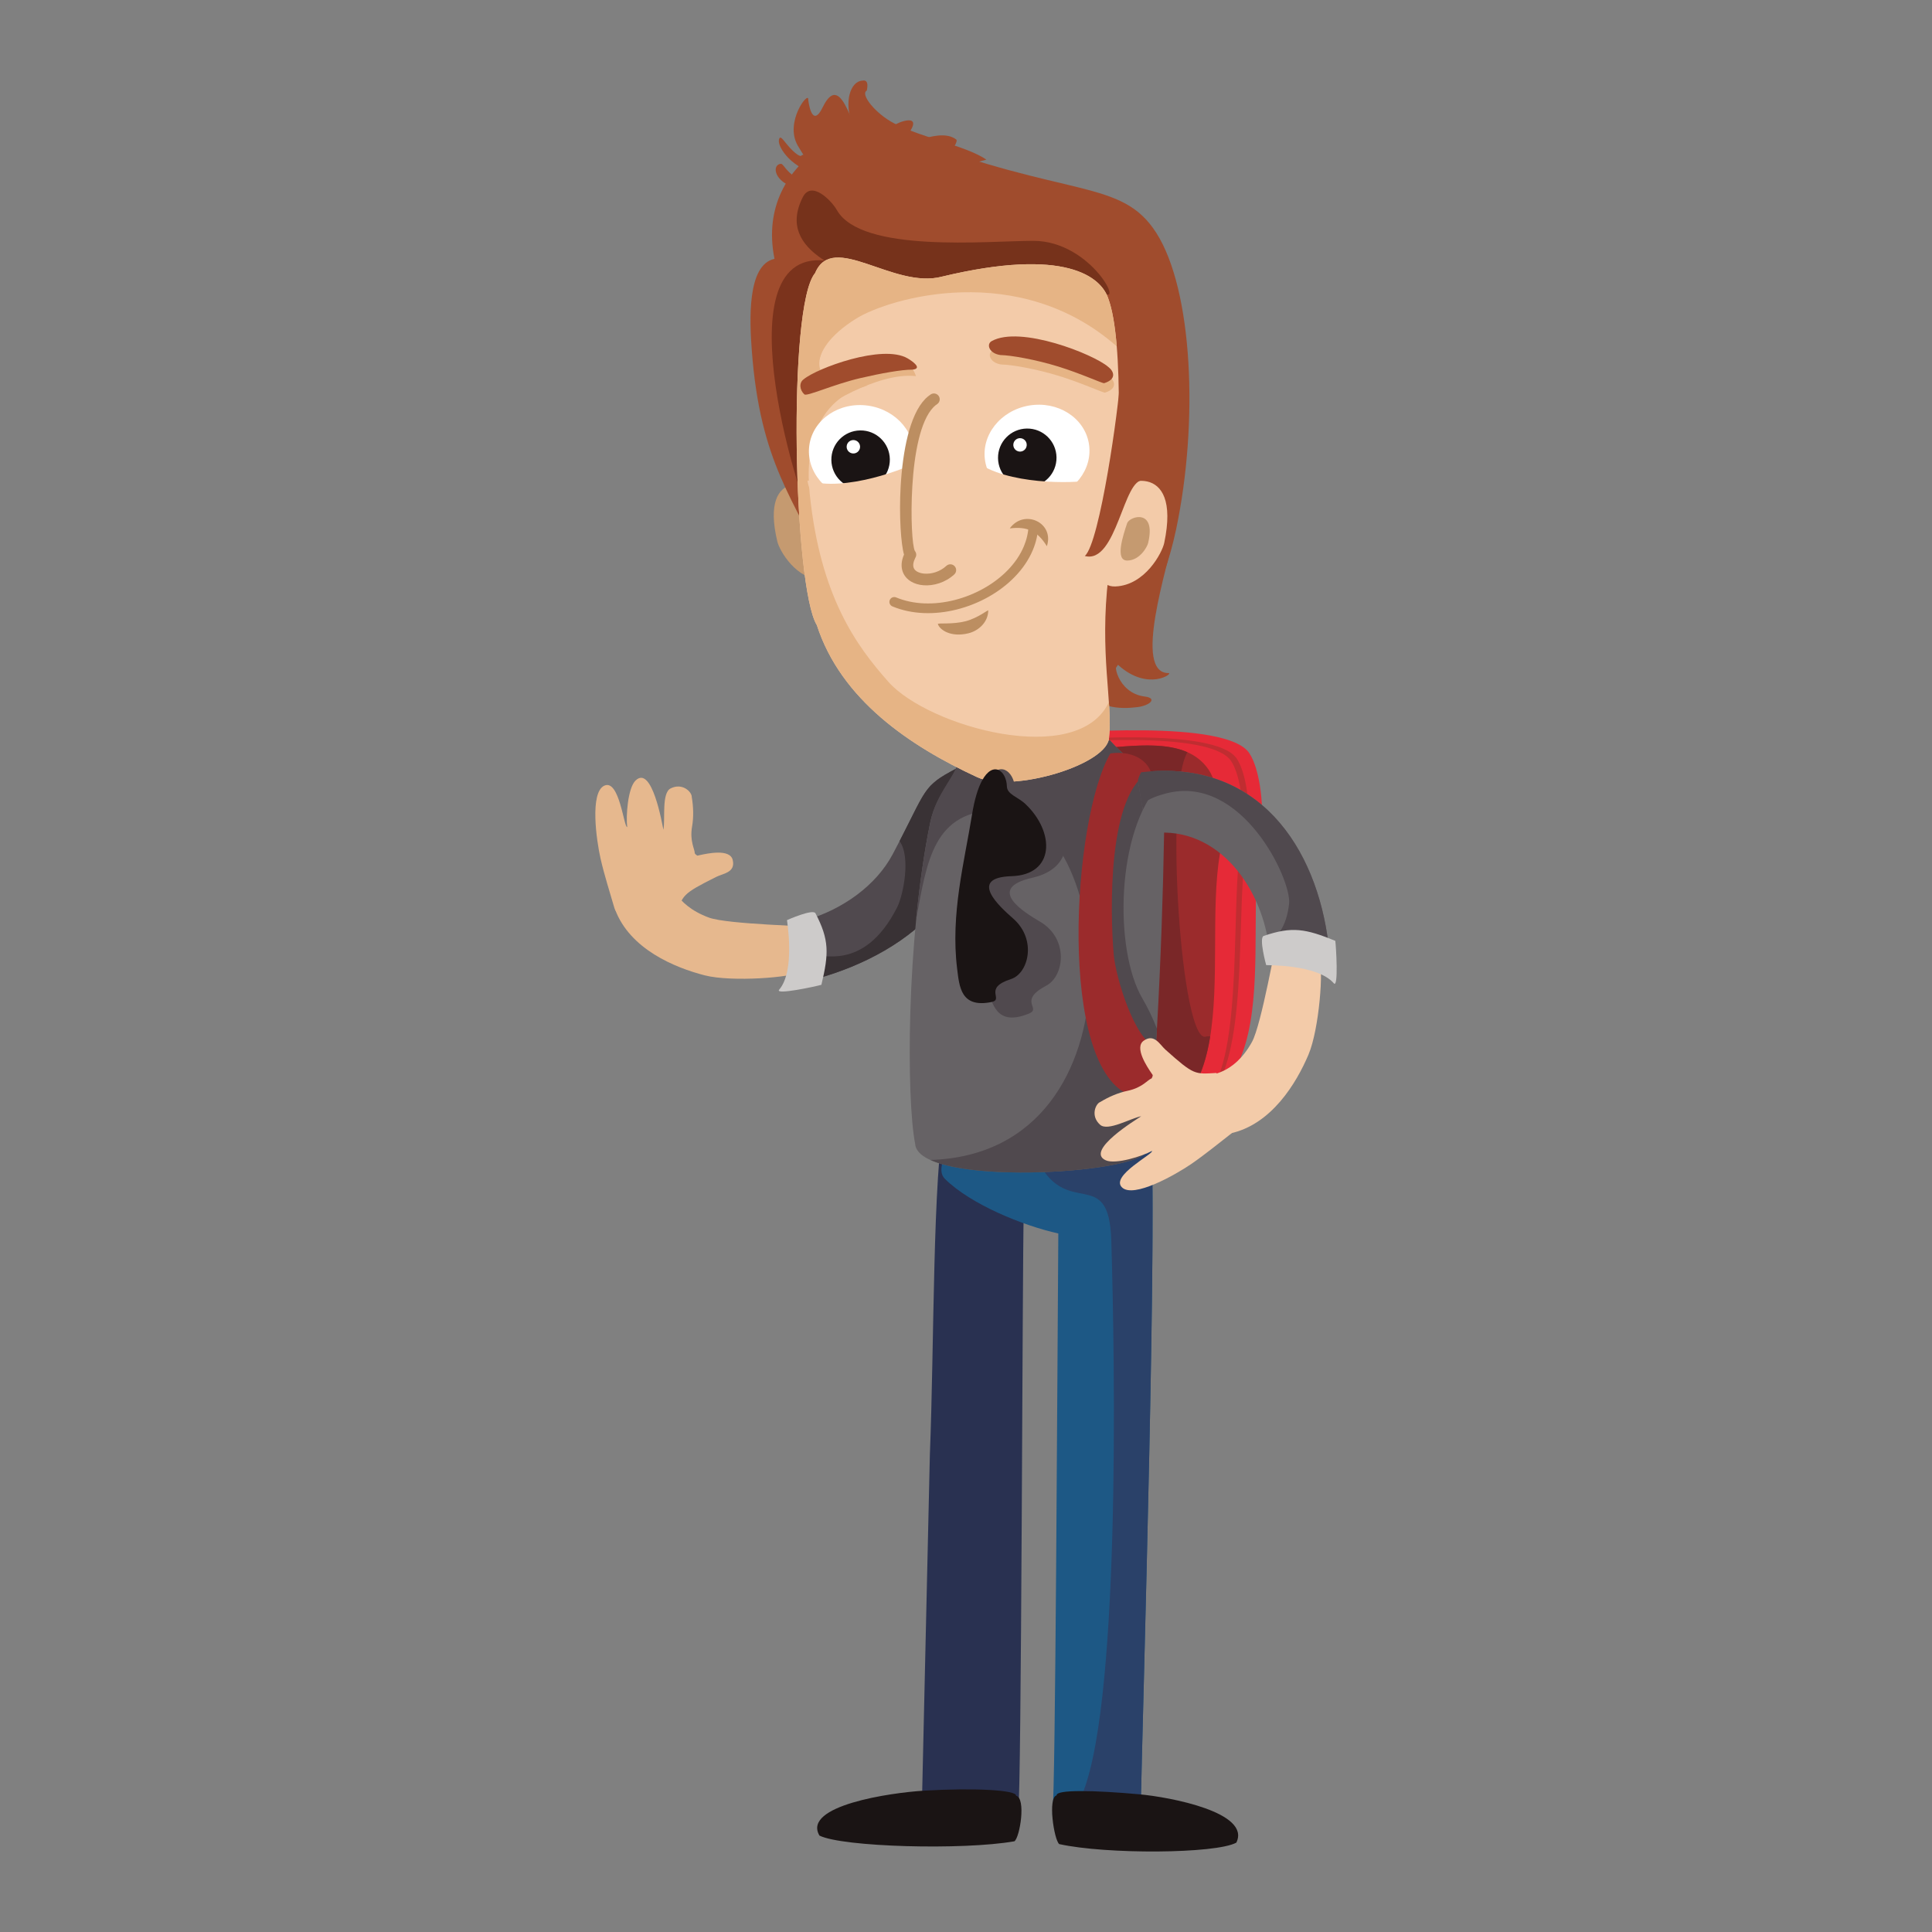 <?xml version="1.0" encoding="utf-8"?>
<!-- Designed by Vexels.com - 2016 All Rights Reserved - https://vexels.com/terms-and-conditions/  -->

<svg version="1.1" id="Layer_1" xmlns="http://www.w3.org/2000/svg" xmlns:xlink="http://www.w3.org/1999/xlink" x="0px" y="0px"
	 width="1200px" height="1200px" viewBox="0 0 1200 1200" enable-background="new 0 0 1200 1200" xml:space="preserve">
<rect x="0" y="0" width="1200" height="1200" fill="#808080" stroke="none"/>
<g>
	<g>
		<defs>
			<path id="SVGID_1_" d="M599.409,474.561c21.429,72.591-33.344,117.059-92.244,133.359c-8.904,2.461-11.175-35.093-6.466-36.471
				c22.836-6.67,43.479-21.527,53.733-40.801C577.813,486.647,571.241,489.052,599.409,474.561z"/>
		</defs>
		<use xlink:href="#SVGID_1_"  overflow="visible" fill-rule="evenodd" clip-rule="evenodd" fill="#50494E"/>
		<clipPath id="SVGID_2_">
			<use xlink:href="#SVGID_1_"  overflow="visible"/>
		</clipPath>
		<g clip-path="url(#SVGID_2_)">
			<path fill-rule="evenodd" clip-rule="evenodd" fill="#50494E" d="M450.125,349.439c49.996,8.381,101.088-9.024,109.113,43.849
				c12.095,79.769-66.722,35.162-136.315,87.817c-31.804,24.066-21.133,62.041,34.006,17.396
				c29.325-23.737,113.169-33.33,140.917-2.424c3.279,3.663,10.033,8.117,12.294,12.428l16.318-48.849L600.69,339.545
				L450.125,349.439z"/>
		</g>
	</g>
	<path fill-rule="evenodd" clip-rule="evenodd" fill="#393235" d="M558.729,522.443c7.141,9.755,2.304,33.626-1.517,41.161
		c-21.12,41.564-48.886,27.313-50.99,30.708c-0.028,0.042-1.008,7.729-0.439,13.664c0.444,0.083,0.902,0.064,1.383-0.055
		c58.9-16.3,113.673-60.768,92.244-133.359C573.119,488.09,577.087,486.896,558.729,522.443z"/>
	<path fill-rule="evenodd" clip-rule="evenodd" fill="#E62A37" d="M631.912,457.1c32.049-2.539,129.672-10.268,143.979,10.601
		c6.818,9.945,9.866,35.398,6.938,52.808c-11.217,66.837,22.345,183.285-83.571,168.734c-23.275-3.196-10.227-16.888-10.648-46.124
		c-0.823-57.345,10.662-80.306,13.437-125.468c1.531-24.931-39.163,5.768-43.238-18.58
		C658.443,496.832,631.621,457.118,631.912,457.1z"/>
	<path fill-rule="evenodd" clip-rule="evenodd" fill="#C02D31" d="M633.855,461.216c29.884-2.359,120.912-9.57,134.247,9.884
		c6.369,9.274,9.2,33.012,6.48,49.242c-7.271,43.275,1.027,123.419-19.82,156.296c-9.413,14.839-27.91,5.185-58.108,1.036
		c-21.716-2.983-9.542-15.749-9.931-43.002c-0.768-53.474,9.94-74.889,12.525-116.995c1.429-23.247-36.518,5.38-40.31-17.317
		C658.591,498.275,633.581,461.239,633.855,461.216z"/>
	<path fill-rule="evenodd" clip-rule="evenodd" fill="#E62A37" d="M633.855,462.863c29.116-2.341,117.799-9.501,130.796,9.81
		c6.203,9.204,8.964,32.766,6.309,48.867c-6.813,41.29,1.318,124.922-19.019,157.411c-10.13,16.175-24.926,3.206-56.901-1.263
		c-21.147-2.96-9.297-15.638-9.676-42.692c-0.749-53.058,9.681-74.307,12.206-116.102c1.392-23.067-35.574,5.337-39.269-17.193
		C657.957,499.639,633.591,462.882,633.855,462.863z"/>
	<path fill-rule="evenodd" clip-rule="evenodd" fill="#9B2B2C" d="M672.814,465.846c32.054-2.54,63.562-8.673,77.869,12.197
		c6.832,9.954,9.871,35.407,6.947,52.812c-11.226,66.846,22.341,183.281-83.576,168.734c-23.275-3.191-10.232-16.887-10.653-46.129
		c-0.823-57.341,10.662-80.297,13.441-125.464c1.536-24.926,2.428-22.488-1.646-46.832
		C674.822,478.927,672.518,465.869,672.814,465.846z"/>
	<path fill-rule="evenodd" clip-rule="evenodd" fill="#7A2728" d="M737.542,467.225c-14.552,24.057-3.816,182.513,11.591,176.588
		c0.351-0.139,1.356-0.162,2.562-0.162c-1.97,12.248-5.264,23.358-10.768,32.461l-37.808-19.991L689.826,464.32
		C708.009,462.669,724.988,461.651,737.542,467.225z"/>
	<g>
		<defs>
			<path id="SVGID_3_" d="M586.888,692.837c-7.678,36.67-6.577,142.327-9.334,210.765l-4.889,214.548
				c-0.537,9.098,57.41,16.323,59.728,7.267c2.123-8.279,2.609-343.518,3.446-371.164
				C638.244,674.053,623.554,701.643,586.888,692.837z"/>
		</defs>
		<use xlink:href="#SVGID_3_"  overflow="visible" fill-rule="evenodd" clip-rule="evenodd" fill="#293151"/>
		<clipPath id="SVGID_4_">
			<use xlink:href="#SVGID_3_"  overflow="visible"/>
		</clipPath>
	</g>
	<path fill-rule="evenodd" clip-rule="evenodd" fill="#E6B88E" d="M506.536,579.117l-1.073-3.039
		c-0.745-0.967-53.474-1.818-65.167-6.152c-22.678-8.404-23.358-23.562-24.996-22.757c-5.657,2.784-27.438,14.639-33.247,17.743
		c9.202,24.667,37.137,36.133,55.657,40.893c16.79,4.302,54.653,1.327,60.005-2.322
		C504.372,598.248,507.161,580.889,506.536,579.117z"/>
	<path fill-rule="evenodd" clip-rule="evenodd" fill="#CDCBCA" d="M488.821,571.504c0.027-0.028,16.147-7.188,17.683-4.246
		c8.617,16.503,8.339,25.014,3.682,44.413c-3.247,0.986-29.228,6.545-26.231,3.039C494.159,602.827,488.728,571.638,488.821,571.504
		z"/>
	<path fill-rule="evenodd" clip-rule="evenodd" fill="#E6B88E" d="M433.164,531.462c-1.818-1.129-0.8-0.699-1.647-1.434
		c0.171-2.424-3.293-7.359-1.637-16.79c1.004-5.735,0.819-12.128-0.213-18.187c0.13-3.057-5.745-9.098-13.145-5.347
		c-5.703,2.9-3.205,19.015-4.473,25.666c-0.708-3.201-6.984-40.56-17.292-30.574c-4.813,4.667-6.062,22.151-5.178,28.937
		c-2.081,0.421-4.824-29.954-14.19-25.759c-9.161,4.103-4.963,33.96-2.357,45.375c2.384,10.476,5.837,21.092,8.557,30.551
		c3.002,10.435,28.749,2.738,38.213,4.861c4.311-12.845,3.557-13.358,25.157-24.149c4.274-2.128,11.998-2.678,10.143-10.472
		c-1.688-7.123-15.74-4.07-20.916-2.909L433.164,531.462z"/>
	<path fill-rule="evenodd" clip-rule="evenodd" fill="#A04C2D" d="M683.443,364.051l46.864-35.879
		c-5.666,25.62-26.633,89.894-4.533,89.894c3.404,0-12.664,11.67-31.096-4.898c-3.973-3.576-1.152,17.308,16.369,19.464
		c7.988,0.98,3.33,5.56-4.44,6.549c-9.612,1.212-29.01,2.128-33.58-16.98c-0.615-2.549-11.934-38.506-14.112-45.014L683.443,364.051
		z"/>
	<path fill-rule="evenodd" clip-rule="evenodd" fill="#1D5885" d="M714.17,698.475c5.717,28.016-4.514,365.206-5.698,426.862
		c-0.176,9.14-56.046,10.796-54.769,1.036c1.915-14.709,2.983-274.031,3.636-360.229c-22.29-4.991-54.381-18.085-70.426-33.909
		c-10.976-10.833,22.702-42.979,19.991-57.799c-2.387-13.044-6.124-33.011-4.736-46.42c0.232-2.197,14.061,3.145,16.587,3.821
		c8.473,2.275,74.973,6.79,77.082,27.336c-1.947,2.54,1.355,19.681,3.159,39.672C703.707,699.604,708.776,699.728,714.17,698.475z"
		/>
	<path fill-rule="evenodd" clip-rule="evenodd" fill="#2A4169" d="M714.613,701.588c4.704,43.682-4.991,363.828-6.142,423.75
		c-0.014,0.703-0.361,1.369-0.99,1.985c-20.93,3.571-45.477,7.41-37.211-8.687c26.129-50.866,22.198-274.484,19.982-348.06
		c-1.466-48.668-28.423-10.93-47.341-52.891L714.613,701.588z"/>
	<path fill-rule="evenodd" clip-rule="evenodd" fill="#C59A70" d="M511.597,309.004c-3.594-9.598-40.269-20.458-28.77,27.382
		c1.328,5.56,11.578,23.807,28.506,24.029C528.891,360.638,517.087,325.582,511.597,309.004z"/>
	<g>
		<defs>
			<path id="SVGID_5_" d="M563.577,85.002c100.024,38.381,133.021,25.726,154.682,59.737
				c22.609,35.49,26.295,117.512,12.225,184.155c-8.011,37.979-24.672,67.003-39.658,89.52
				c-4.343,17.086-90.093,18.113-133.831-3.737c-29.417-14.709-26.503-22.942-42.049-57.193
				c-21.563-47.489-42.706-69.261-47.984-139.728c-1.374-18.256-3.099-53.308,14.089-56.98
				C468.021,96.107,541.278,67.837,563.577,85.002z"/>
		</defs>
		<use xlink:href="#SVGID_5_"  overflow="visible" fill-rule="evenodd" clip-rule="evenodd" fill="#A04C2D"/>
		<clipPath id="SVGID_6_">
			<use xlink:href="#SVGID_5_"  overflow="visible"/>
		</clipPath>
		<g clip-path="url(#SVGID_6_)">
			<path fill-rule="evenodd" clip-rule="evenodd" fill="#76321B" d="M498.673,122.398c-17.706,34.774,30.042,47.84,55.884,57.84
				c41.98,16.23,108.534-17.318,129.122,0.176c16.138,13.719-5.176-30.828-41.86-30.828c-28.118,0-106.883,7.854-122.073-19.191
				C516.518,124.651,504.043,111.862,498.673,122.398z"/>
			<path fill-rule="evenodd" clip-rule="evenodd" fill="#7B331C" d="M512.535,161.848c-67.84-7.206-10.824,163.771-10.037,155.69
				c5.49-56.236-11.36-68.794,9.232-131.796C514.77,176.432,521.31,162.782,512.535,161.848z"/>
		</g>
	</g>
	<path fill-rule="evenodd" clip-rule="evenodd" fill="#666265" d="M689.424,459.866c18.164,20.49,33.862,21.531,33.83,35.18
		c-0.116,55.801-4.26,169.007-10.99,219.664c-3.807,14.783-142.12,22.674-143.849-4.255c-5.467-27.817-5.542-126.703,9.338-199.442
		c3.927-19.233,17.53-29.427,19.862-41.281C599.719,459.089,681.473,460.079,689.424,459.866z"/>
	<path fill-rule="evenodd" clip-rule="evenodd" fill="#50494E" d="M569.03,571.162c6.79-36.517,10.583-68.053,51.782-68.053
		c70.204,0,93.696,213.026-42.938,217.369c31.532,14.325,131.167,6.744,134.391-5.768c2.493-18.732,4.62-46.018,6.327-75.786
		c-2.562-6.513-5.569-12.868-9.103-18.89c-17.572-29.987-16.328-103.96,11.138-133.229c-5.194-7.081-17.498-11.471-31.203-26.938
		c-7.951,0.213-91.536,0.592-93.641,11.23c-2.331,11.859-14.103,20.684-18.03,39.917
		C573.886,529.866,571.042,550.477,569.03,571.162z"/>
	<path fill-rule="evenodd" clip-rule="evenodd" fill="#F3CBA9" d="M688.383,185.484c9.653,25.948,7.78,106.86,0.046,172.786
		c-5.629,47.988,2.738,77.549,0.435,99.353c0.407,17.012-60.051,35.204-81.897,25.107c-41.763-19.297-84.593-48.058-99.612-94.45
		c-14.459-23.316-18.492-198.221-1.078-218.665c10.962-26.235,48.631,10.213,78.835,2.197
		C661.857,153.397,684.044,172.056,688.383,185.484z"/>
	<path fill-rule="evenodd" clip-rule="evenodd" fill="#E6B485" d="M693.628,215.128c-60.861-53.613-141.06-30.153-161.856-17.234
		c-32.012,19.889-31.207,44.621,7.128,41.758c0.333-0.018-42.364,5.527-35.962,67.124c6.619,63.729,28.904,94.242,48.886,116.749
		c24.792,27.928,117.702,53.844,136.93,12.544c0.541,8.034,0.791,15.134,0.111,21.554c0.407,17.012-60.051,35.204-81.897,25.107
		c-41.763-19.297-84.593-48.058-99.612-94.45c-14.459-23.316-18.492-198.221-1.078-218.665
		c10.962-26.235,48.631,10.213,78.835,2.197c76.745-18.414,98.932,0.245,103.271,13.673
		C690.858,192.14,692.569,202.422,693.628,215.128z"/>
	<path fill-rule="evenodd" clip-rule="evenodd" fill="#F3CBA9" d="M690.927,308.232c3.612-10.574,43.238-23.562,32.211,28.941
		c-1.281,6.105-11.868,26.314-30.319,27.086C673.688,365.055,685.464,326.465,690.927,308.232z"/>
	<path fill-rule="evenodd" clip-rule="evenodd" fill="#FFFFFF" d="M539.242,251.964c-17.859-2.567-34.219,8.409-36.541,24.524
		c-2.317,16.119,10.278,31.267,28.146,33.844c17.854,2.567,34.228-8.414,36.541-24.533
		C569.705,269.684,557.101,254.541,539.242,251.964z"/>
	<path fill-rule="evenodd" clip-rule="evenodd" fill="#FFFFFF" d="M639.077,251.909c17.775-3.081,34.45,7.429,37.225,23.469
		c2.784,16.041-9.362,31.545-27.151,34.625c-17.785,3.081-34.45-7.423-37.235-23.465
		C609.141,270.498,621.292,254.994,639.077,251.909z"/>
	<path fill-rule="evenodd" clip-rule="evenodd" fill="#1A1414" d="M637.791,266.178c10.033-0.148,18.275,7.872,18.423,17.896
		c0.148,10.033-7.863,18.28-17.9,18.428c-10.028,0.139-18.28-7.873-18.423-17.91C619.747,274.568,627.759,266.317,637.791,266.178z"
		/>
	<path fill-rule="evenodd" clip-rule="evenodd" fill="#FFFFFF" d="M629.414,275.863c0.259-2.29,2.317-3.931,4.607-3.682
		c2.29,0.264,3.936,2.322,3.673,4.611c-0.25,2.29-2.313,3.936-4.602,3.677C630.806,280.207,629.155,278.149,629.414,275.863z"/>
	<path fill-rule="evenodd" clip-rule="evenodd" fill="#BC8E61" d="M638.85,326.544c0.074-1.661,1.48-2.956,3.145-2.877
		c1.661,0.07,2.951,1.475,2.882,3.141c-0.226,5.162-1.397,10.125-3.34,14.778c-5.014,12.026-15.166,22.155-27.507,29.107
		c-12.229,6.892-26.707,10.685-40.463,10.083c-6.697-0.287-13.242-1.623-19.288-4.14c-1.536-0.638-2.266-2.41-1.624-3.941
		c0.638-1.54,2.405-2.271,3.941-1.628c5.389,2.239,11.23,3.428,17.225,3.691c12.613,0.546,25.944-2.956,37.262-9.334
		c11.221-6.318,20.407-15.435,24.875-26.152C637.647,335.24,638.665,330.966,638.85,326.544z"/>
	<path fill-rule="evenodd" clip-rule="evenodd" fill="#BC8E61" d="M582.513,387.562c-0.032-0.731,9.205,0.389,17.253-1.707
		c7.535-1.961,13.904-7.165,14.047-6.716c-0.032,7.317-6.022,12.665-12.285,14.204C590.395,396.082,583.568,391.073,582.513,387.562
		z"/>
	<path fill-rule="evenodd" clip-rule="evenodd" fill="#BC8E61" d="M650.224,339.254c-5.948-9.644-12.354-12.378-23.057-11.045
		C636.204,315.799,655.085,324.744,650.224,339.254z"/>
	<path fill-rule="evenodd" clip-rule="evenodd" fill="#1A1414" d="M534.274,267.343c10.028-0.148,18.275,7.872,18.423,17.9
		c0.134,10.033-7.877,18.28-17.905,18.423c-10.032,0.148-18.275-7.873-18.423-17.9C516.222,275.734,524.238,267.487,534.274,267.343
		z"/>
	<path fill-rule="evenodd" clip-rule="evenodd" fill="#FFFFFF" d="M525.893,277.029c0.25-2.29,2.322-3.936,4.607-3.677
		c2.29,0.259,3.945,2.317,3.682,4.616c-0.263,2.285-2.327,3.927-4.611,3.668C527.286,281.382,525.634,279.319,525.893,277.029z"/>
	<path fill-rule="evenodd" clip-rule="evenodd" fill="#A04C2D" d="M710.363,298.431l-14.764-61.68
		c-0.44,14.209-12.396,100.741-21.818,108.577C693.744,350.712,697.81,295.919,710.363,298.431z"/>
	<path fill-rule="evenodd" clip-rule="evenodd" fill="#F3CBA9" d="M501.55,298.445c3.673,29.848,69.145,21.083,70.902-12.891
		C563.216,291.169,524.316,305.836,501.55,298.445z"/>
	<path fill-rule="evenodd" clip-rule="evenodd" fill="#F3CBA9" d="M606.171,286.553c-6.577,29.343,58.021,43.09,71.106,11.684
		C666.69,300.42,625.131,301.16,606.171,286.553z"/>
	<path fill-rule="evenodd" clip-rule="evenodd" fill="#E6B485" d="M568.942,233.62c-9.565-28.506-71.952-6.837-66.893,26.804
		C509.982,253.084,545.158,230.928,568.942,233.62z"/>
	<path fill-rule="evenodd" clip-rule="evenodd" fill="#F3CBA9" d="M680.566,259.406c7.622-29.084-56.453-45.107-70.639-14.191
		C620.575,243.412,662.148,244.143,680.566,259.406z"/>
	<path fill-rule="evenodd" clip-rule="evenodd" fill="#1A1414" d="M631.093,1115.375c0.592-3.566-26.11-5-56.98-3.168
		c-21.009,1.23-76.023,9.306-65.144,27.9c14.306,7.137,89.219,9.172,121.106,3.548
		C633.489,1141.147,637.398,1116.758,631.093,1115.375z"/>
	<path fill-rule="evenodd" clip-rule="evenodd" fill="#1A1414" d="M656.316,1115.139c-0.662-3.668,23.214-3.228,51.365-0.666
		c19.153,1.743,69.482,11.249,60.227,30.023c-12.752,6.985-80.824,7.364-110.024,0.897
		C654.692,1142.757,650.635,1116.406,656.316,1115.139z"/>
	<g>
		<defs>
			<path id="SVGID_7_" d="M712.305,518.007l-6.244-37.988c74.973-10.31,111.865,46.082,119.136,106.763
				c1.101,9.167-36.365,5.777-37.026,0.916C782.834,547.975,753.61,510.907,712.305,518.007z"/>
		</defs>
		<use xlink:href="#SVGID_7_"  overflow="visible" fill-rule="evenodd" clip-rule="evenodd" fill="#666265"/>
		<clipPath id="SVGID_8_">
			<use xlink:href="#SVGID_7_"  overflow="visible"/>
		</clipPath>
		<g clip-path="url(#SVGID_8_)">
			<path fill-rule="evenodd" clip-rule="evenodd" fill="#50494E" d="M561.097,604.409c15.782-48.178,6.235-101.3,59.714-101.3
				c80.676,0,24.755,71.24,66.379,147.929c19.024,35.06,58.173,30.208,22.299-31.004c-19.071-32.544-15.976-116.897,18.738-139.682
				c4.112-2.701,9.528-8.705,14.135-10.301l-45.846-23.456l-122.614,7.461L561.097,604.409z"/>
		</g>
	</g>
	<path fill-rule="evenodd" clip-rule="evenodd" fill="#F3CBA9" d="M796.64,583.081l-3.168,0.602
		c-1.073,0.601-9.825,52.591-15.856,63.502c-11.712,21.166-26.804,19.57-26.244,21.309c1.901,6.004,10.351,29.311,12.553,35.528
		c25.763-5.402,41.286-31.295,48.765-48.895c6.776-15.953,9.519-53.835,6.707-59.681C815.225,588.086,798.476,582.73,796.64,583.081
		z"/>
	<path fill-rule="evenodd" clip-rule="evenodd" fill="#9B2B2C" d="M714.757,479.103c-27.169,12.202-25.213,88.049-23.02,113.641
		c1.235,14.366,13.025,53.265,26.249,57.637c4.028,11.078,7.368,7.771,1.915,26.152c-0.879,2.947-16.281,1.559-17.258,3.959
		c-46.073-15.916-36.836-171.708-12.979-212.522C699.632,466.517,710.677,469.459,714.757,479.103z"/>
	<path fill-rule="evenodd" clip-rule="evenodd" fill="#F3CBA9" d="M715.996,667.767c-0.379,2.1-0.347,0.999-0.726,2.058
		c-2.322,0.726-5.624,5.763-15,7.71c-5.698,1.184-11.577,3.71-16.822,6.901c-2.896,1.004-6.342,8.696-0.13,14.191
		c4.797,4.237,18.853-4.029,25.5-5.31c-2.715,1.851-35.125,21.453-22.035,27.35c6.115,2.748,22.817-2.539,28.797-5.846
		c1.166,1.771-26.059,15.518-18.705,22.678c7.188,7.003,33.395-7.914,43.044-14.533c8.862-6.091,17.461-13.21,25.25-19.223
		c8.594-6.642-8.058-27.734-9.575-37.313c-13.529,0.731-13.728,1.619-31.721-14.482c-3.552-3.187-6.91-10.162-13.478-5.569
		c-5.999,4.204,2.017,16.138,5.014,20.518L715.996,667.767z"/>
	<path fill-rule="evenodd" clip-rule="evenodd" fill="#BC8E61" d="M578.1,244.971c1.67-1.092,3.908-0.611,4.995,1.059
		c1.091,1.674,0.615,3.918-1.06,5c-0.698,0.458-1.401,1.045-2.095,1.743l-0.162,0.148c-8.284,8.478-11.966,29.505-13.122,49.195
		c-1.157,19.477-0.009,37.086,1.568,40.07c1.045,1.216,1.142,2.969,0.291,4.292c-1.341,2.678-1.563,4.741-1.008,6.212
		c0.347,0.953,1.096,1.73,2.081,2.322l0.018,0.004v-0.004c1.207,0.698,2.771,1.142,4.529,1.276c4.44,0.356,9.755-1.189,13.668-4.829
		c1.466-1.36,3.751-1.277,5.111,0.189c1.365,1.462,1.281,3.746-0.18,5.111c-5.486,5.093-12.932,7.253-19.158,6.753
		c-2.831-0.217-5.472-0.99-7.65-2.266l0.009-0.014c-2.396-1.415-4.228-3.427-5.199-6.022c-1.115-2.988-1.041-6.61,0.763-10.763
		c-1.836-6.216-3.178-24.033-2.063-42.762c1.24-21.041,5.435-43.793,15.153-53.798c0.074-0.088,0.143-0.171,0.217-0.25
		C575.815,246.64,576.911,245.747,578.1,244.971z"/>
	<path fill-rule="evenodd" clip-rule="evenodd" fill="#A04C2D" d="M615.27,126.436c-30.777-9.399-14.269,6.721-52.678,4.454
		c-10.833-0.634-28.266-10.069-28.169-10.241c5.245-8.51,2.997-2.849-25.574-7.105c-3.682-0.537-9.889,4.251-14.399,3.117
		c-13.543-3.414-15.25-14.066-9.676-14.907c1.915-0.292,2.512,3.904,9.695,8.622c8.381,5.504,11.549,2.965,11.651,1.203
		c0.19-3.062-8.927-6.623-14.963-12.04c-3.802-3.414-8.122-9.311-7.303-12.891c0.861-3.774,3.636,2.433,8.733,7.146
		c3.594,3.335,4.838,3.27,5.218,2.831c1.3-1.499,2.511,2.039-2.248-6.096c-8.612-14.714,6.966-34.626,6.462-28.595
		c-0.023,0.176,2.067,18.941,9.02,4.607c13.076-26.985,20.352,28.918,21.471,4.371c0.833-18.229,16.138,19.75,22.711,7.215
		c0.833-1.587,17.322-8.321,10.162,3.265c-10.356,16.754,15.925-4.112,28.474,5.19c2.983,2.216-15.565,20.925-1.605,15.671
		c10.092-3.807-20.472,8.895,12.946,25.083C610.94,130.122,629.525,119.29,615.27,126.436z"/>
	<path fill-rule="evenodd" clip-rule="evenodd" fill="#A04C2D" d="M499.164,235.59c-3.007,2.142-2.516,6.684,0.485,9.408
		c1.818,1.263,18.071-6.272,34.802-10.167c12.632-2.937,25.509-5.291,32.377-5.249c6.309-0.703-0.028-5.19-3.076-6.985
		C548.174,213.481,507.286,228.758,499.164,235.59z"/>
	<path fill-rule="evenodd" clip-rule="evenodd" fill="#C59A70" d="M700.099,324.929c1.624-4.348,18.21-9.255,13.016,12.387
		c-0.606,2.512-5.245,10.768-12.895,10.856C692.273,348.278,697.616,332.418,700.099,324.929z"/>
	<path fill-rule="evenodd" clip-rule="evenodd" fill="#A04C2D" d="M580.672,107.74l31.99-8.585
		c-12.531-8.57-38.997-13.168-57.207-22.498c-11.559-5.92-21.411-18.177-17.058-20.407c0.042-0.555,1.767-7.04-2.632-6.17
		C520.2,50.751,519.844,103.535,580.672,107.74z"/>
	<path fill-rule="evenodd" clip-rule="evenodd" fill="#E6B485" d="M688.85,233.727c3.33,2.47,5.726,7.567-2.498,10.129
		c-1.026,0.245-14.149-5.884-28.538-10.333c-14.172-4.371-29.57-7.044-35.815-7.118c-7.081-0.921-9.005-6.716-5.536-8.663
		C634.173,207.806,679.849,225.858,688.85,233.727z"/>
	<path fill-rule="evenodd" clip-rule="evenodd" fill="#A04C2D" d="M688.314,227.861c3.33,2.47,5.74,7.562-2.493,10.139
		c-1.027,0.241-14.153-5.893-28.534-10.338c-14.177-4.371-29.57-7.049-35.814-7.123c-7.077-0.921-9.015-6.716-5.541-8.659
		C633.637,201.941,679.317,219.993,688.314,227.861z"/>
	<path fill-rule="evenodd" clip-rule="evenodd" fill="#50494E" d="M630.177,487.47c-1.702-10.245-11.628-15.185-17.141-0.435
		c-1.943,5.19-3.34,12.821-3.64,23.515c-0.898,31.633-5.62,67.207,3.705,101.847c3.076,11.452,5.958,25.273,25.921,17.188
		c8.33-3.372-7.331-7.748,10.967-17.465c11.078-5.897,14.015-29.052-3.969-39.63c-10.319-6.073-33.983-20.694-4.801-27.304
		c28.862-6.54,25.176-34.283,2.914-48.691C638.378,492.766,631.033,492.655,630.177,487.47z"/>
	<path fill-rule="evenodd" clip-rule="evenodd" fill="#1A1414" d="M625.395,488.465c-0.263-9.847-8.663-16.244-15.49-3.52
		c-2.396,4.477-4.607,11.323-6.193,21.217c-4.727,29.297-13.395,61.55-9.223,95.491c1.383,11.226,2.285,24.616,21.383,20.713
		c7.974-1.624-5.685-8.543,12.1-14.265c10.777-3.455,16.3-24.482,1.3-37.604c-8.608-7.535-28.256-25.449-0.985-26.295
		c26.98-0.832,27.063-27.327,8.663-44.787C632.176,494.899,625.538,493.451,625.395,488.465z"/>
	<path fill-rule="evenodd" clip-rule="evenodd" fill="#50494E" d="M709.29,499.653c2.544-2.207,6.624-4.704,15.218-6.906
		c47.008-12.068,77.794,53.862,76.18,68.506c-1.6,14.515-7.511,20.976-12.873,23.992c0.125,0.819,0.254,1.633,0.356,2.452
		l0.019,0.046c7.114,0.87,22.743,1.762,35.523,2.095c1.068-0.814,1.633-1.823,1.485-3.057
		c-7.183-59.954-43.284-115.709-116.444-107.101c-0.818,1.48-1.484,3.062-1.966,4.764L709.29,499.653z"/>
	<path fill-rule="evenodd" clip-rule="evenodd" fill="#CDCBCA" d="M786.45,599.441c-0.027-0.018-4.685-17.031-1.549-18.108
		c17.609-6.046,25.985-4.501,44.469,3.02c0.49,3.349,2.081,29.871-0.93,26.378C818.222,598.868,786.575,599.566,786.45,599.441z"/>
</g>
</svg>
